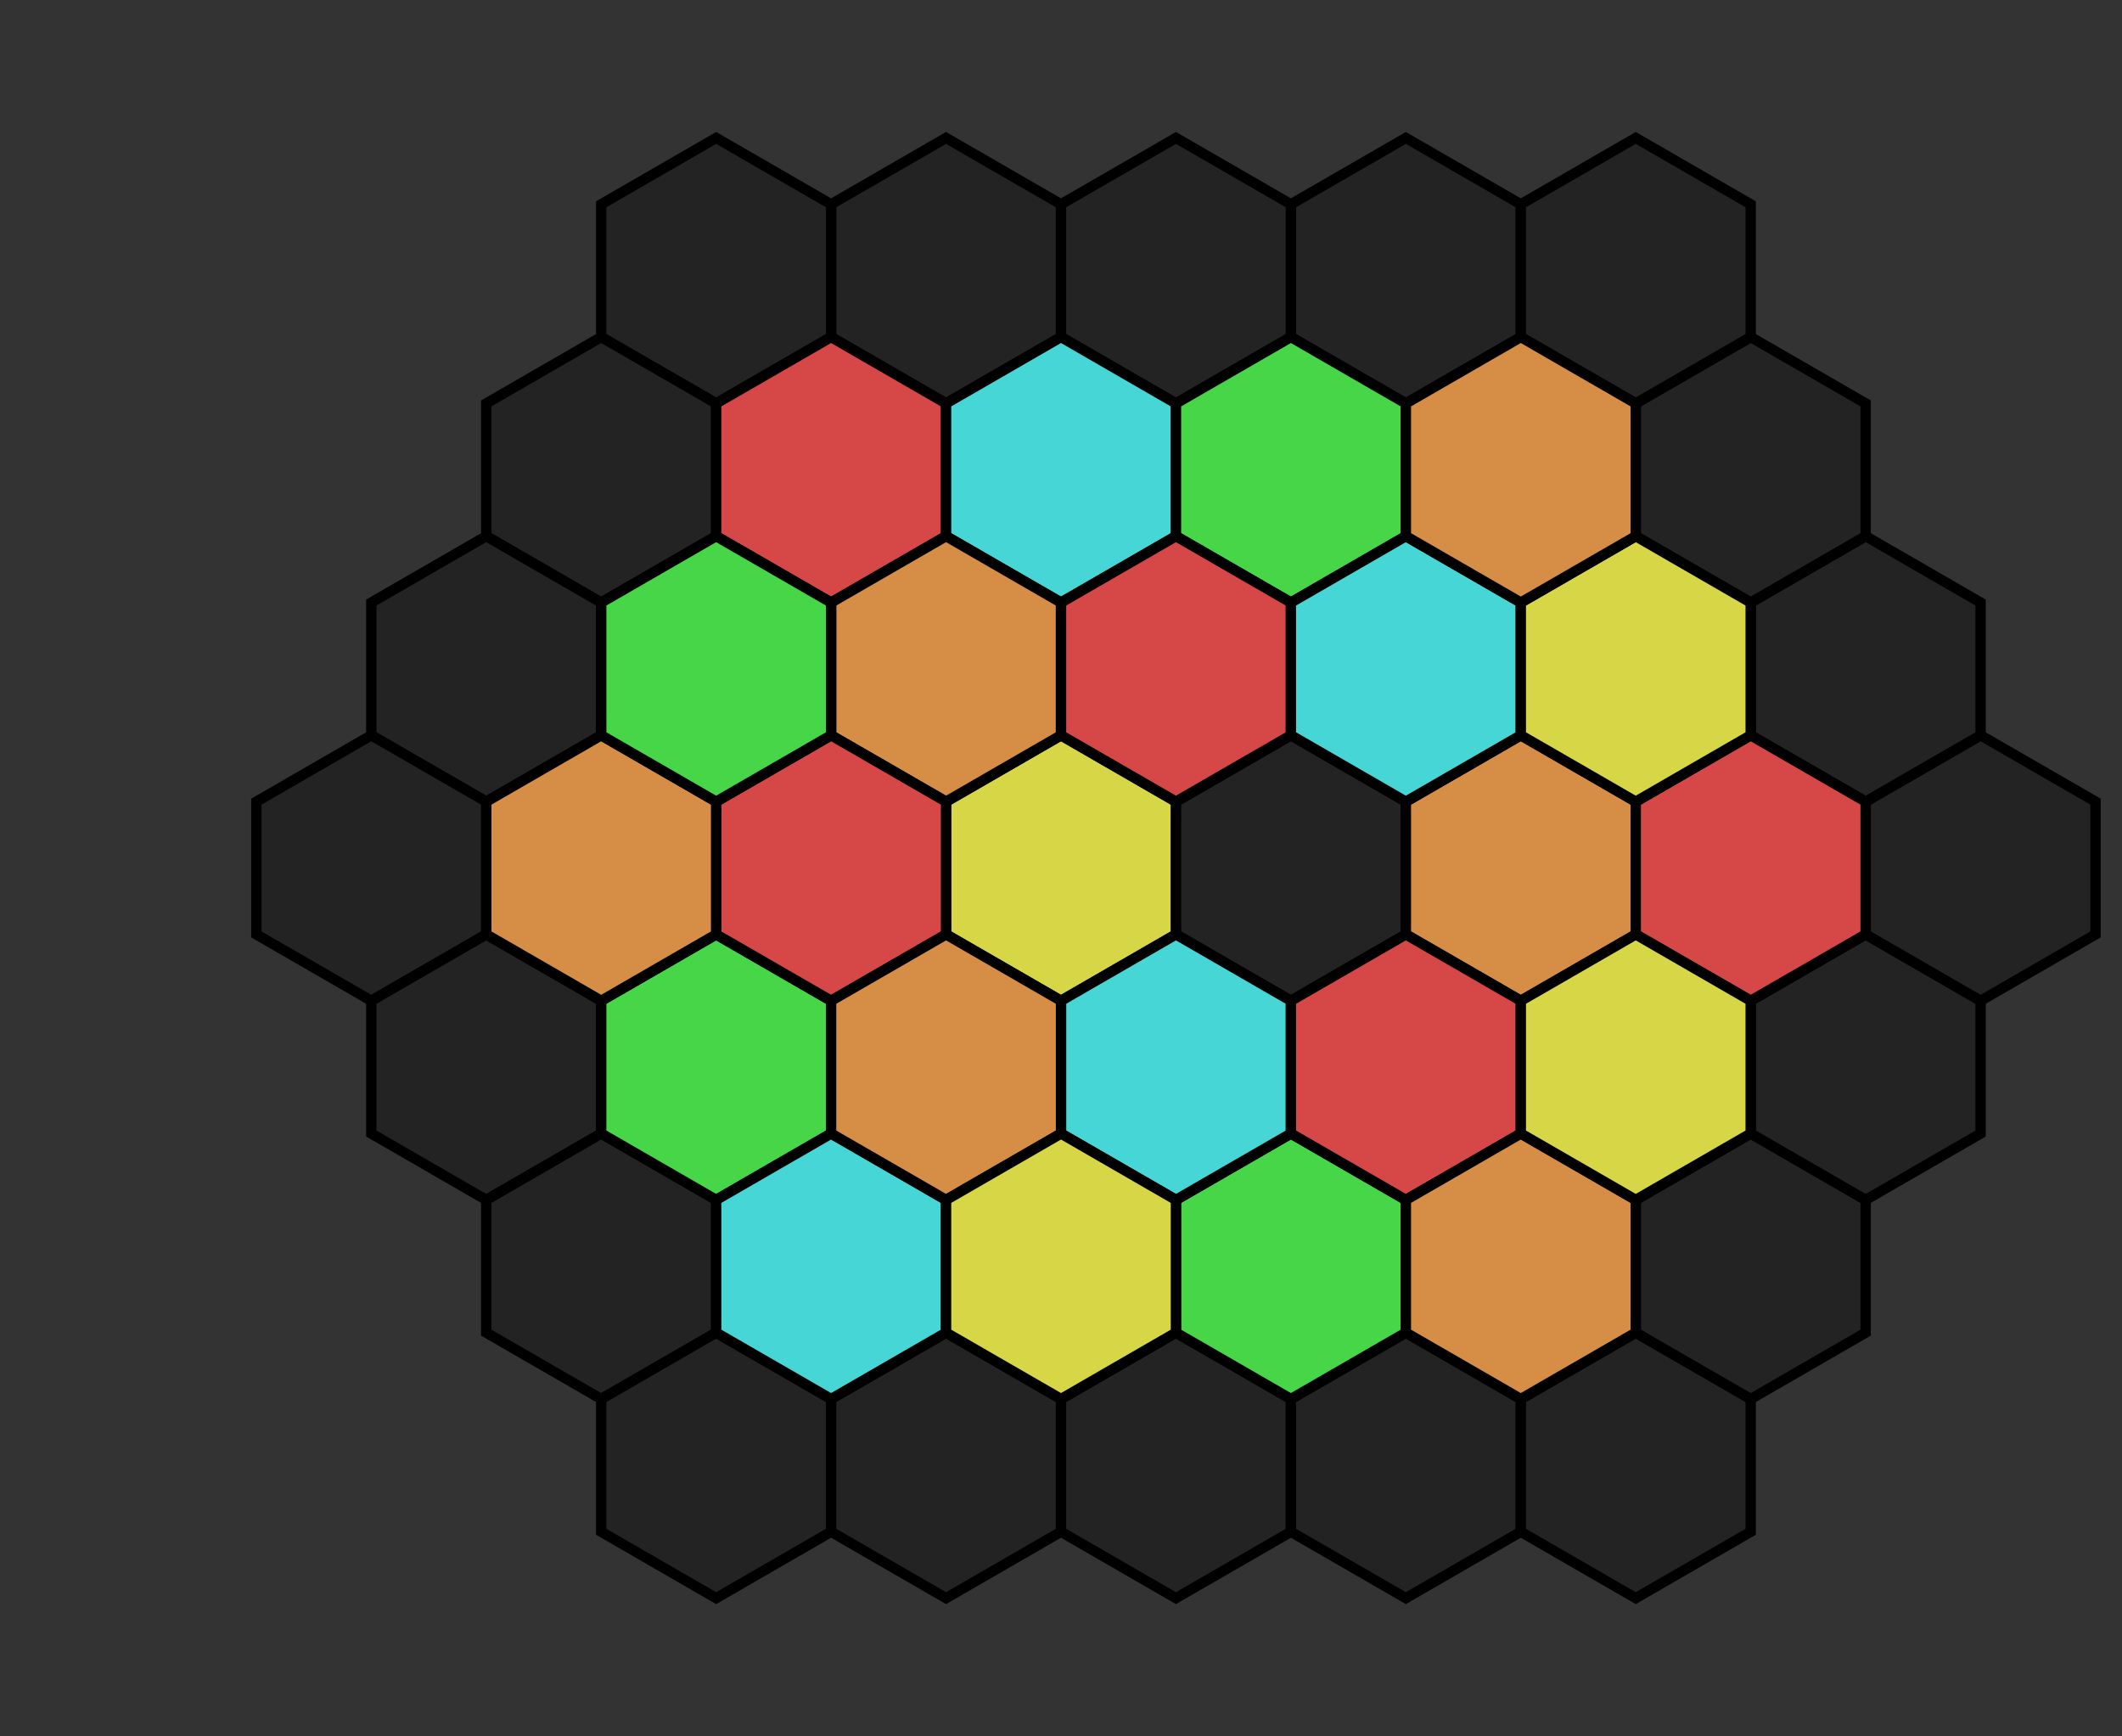 <svg class="grid-main" width="1231" height="1007" viewBox="-615.5 -503.5 1231 1007"><rect x="-615.5" y="-503.5" width="1231" height="1007" fill="#333333" stroke="none"/><path d="M 2.842170943040401e-14 -385 L-66.684 -423.5 L-133.368 -385 L-133.368 -308 L-66.684 -269.5 L0 -308 Z" fill="#202020" fill-opacity="0.8" stroke="black" stroke-width="6" class="hexagon" id="a-2b3"></path><path d="M -133.368 -385 L-200.052 -423.5 L-266.736 -385 L-266.736 -308 L-200.052 -269.5 L-133.368 -308 Z" fill="#202020" fill-opacity="0.8" stroke="black" stroke-width="6" class="hexagon" id="a-3b3"></path><path d="M -200.052 -269.5 L-266.736 -308 L-333.42 -269.5 L-333.42 -192.5 L-266.736 -154 L-200.052 -192.5 Z" fill="#202020" fill-opacity="0.8" stroke="black" stroke-width="6" class="hexagon" id="a-3b2"></path><path d="M -266.736 -154 L-333.42 -192.5 L-400.104 -154 L-400.104 -77 L-333.42 -38.5 L-266.736 -77 Z" fill="#202020" fill-opacity="0.8" stroke="black" stroke-width="6" class="hexagon" id="a-3b1"></path><path d="M -333.42 -38.5 L-400.104 -77 L-466.788 -38.5 L-466.788 38.5 L-400.104 77 L-333.42 38.5 Z" fill="#202020" fill-opacity="0.8" stroke="black" stroke-width="6" class="hexagon" id="a-3b0"></path><path d="M -266.736 77 L-333.42 38.5 L-400.104 77 L-400.104 154 L-333.42 192.5 L-266.736 154 Z" fill="#202020" fill-opacity="0.8" stroke="black" stroke-width="6" class="hexagon" id="a-2b-1"></path><path d="M -200.052 192.5 L-266.736 154 L-333.42 192.5 L-333.42 269.5 L-266.736 308 L-200.052 269.5 Z" fill="#202020" fill-opacity="0.8" stroke="black" stroke-width="6" class="hexagon" id="a-1b-2"></path><path d="M -133.368 308 L-200.052 269.5 L-266.736 308 L-266.736 385 L-200.052 423.5 L-133.368 385 Z" fill="#202020" fill-opacity="0.8" stroke="black" stroke-width="6" class="hexagon" id="a0b-3"></path><path d="M 0 308 L-66.684 269.5 L-133.368 308 L-133.368 385 L-66.684 423.5 L-2.842170943040401e-14 385 Z" fill="#202020" fill-opacity="0.8" stroke="black" stroke-width="6" class="hexagon" id="a1b-3"></path><path d="M 133.368 308 L66.684 269.5 L-2.842170943040401e-14 308 L-2.842170943040401e-14 385 L66.684 423.5 L133.368 385 Z" fill="#202020" fill-opacity="0.8" stroke="black" stroke-width="6" class="hexagon" id="a2b-3"></path><path d="M 266.736 308 L200.052 269.5 L133.368 308 L133.368 385 L200.052 423.5 L266.736 385 Z" fill="#202020" fill-opacity="0.8" stroke="black" stroke-width="6" class="hexagon" id="a3b-3"></path><path d="M 266.736 -385 L200.052 -423.5 L133.368 -385 L133.368 -308 L200.052 -269.5 L266.736 -308 Z" fill="#202020" fill-opacity="0.8" stroke="black" stroke-width="6" class="hexagon" id="a0b3"></path><path d="M 133.368 -385 L66.684 -423.5 L0 -385 L0 -308 L66.684 -269.5 L133.368 -308 Z" fill="#202020" fill-opacity="0.8" stroke="black" stroke-width="6" class="hexagon" id="a-1b3"></path><path d="M 66.684 -38.5 L4.7148901767173095e-15 -77 L-66.684 -38.5 L-66.684 38.5 L-1.4144670530151929e-14 77 L66.684 38.5 Z" fill="#FFFF4C" fill-opacity="0.8" stroke="black" stroke-width="6" class="hexagon" id="a0b0"></path><path d="M -66.684 -269.5 L-133.368 -308 L-200.052 -269.5 L-200.052 -192.5 L-133.368 -154 L-66.684 -192.5 Z" fill="#FF4C4C" fill-opacity="0.8" stroke="black" stroke-width="6" class="hexagon" id="a-2b2"></path><path d="M 66.684 -269.5 L4.7148901767173095e-15 -308 L-66.684 -269.5 L-66.684 -192.5 L-1.4144670530151929e-14 -154 L66.684 -192.5 Z" fill="#4CFFFF" fill-opacity="0.8" stroke="black" stroke-width="6" class="hexagon" id="a-1b2"></path><path d="M -133.368 77 L-200.052 38.5 L-266.736 77 L-266.736 154 L-200.052 192.5 L-133.368 154 Z" fill="#4CFF4C" fill-opacity="0.8" stroke="black" stroke-width="6" class="hexagon" id="a-1b-1"></path><path d="M 200.052 -38.5 L133.368 -77 L66.684 -38.5 L66.684 38.5 L133.368 77 L200.052 38.5 Z" fill="#202020" fill-opacity="0.8" stroke="black" stroke-width="6" class="hexagon" id="a1b0"></path><path d="M 400.104 308 L333.42 269.5 L266.736 308 L266.736 385 L333.42 423.5 L400.104 385 Z" fill="#202020" fill-opacity="0.8" stroke="black" stroke-width="6" class="hexagon" id="a4b-3"></path><path d="M 466.788 192.5 L400.104 154 L333.42 192.5 L333.42 269.5 L400.104 308 L466.788 269.5 Z" fill="#202020" fill-opacity="0.8" stroke="black" stroke-width="6" class="hexagon" id="a4b-2"></path><path d="M 533.472 77 L466.788 38.5 L400.104 77 L400.104 154 L466.788 192.5 L533.472 154 Z" fill="#202020" fill-opacity="0.8" stroke="black" stroke-width="6" class="hexagon" id="a4b-1"></path><path d="M 600.156 -38.5 L533.472 -77 L466.788 -38.5 L466.788 38.5 L533.472 77 L600.156 38.5 Z" fill="#202020" fill-opacity="0.8" stroke="black" stroke-width="6" class="hexagon" id="a4b0"></path><path d="M 533.472 -154 L466.788 -192.5 L400.104 -154 L400.104 -77 L466.788 -38.5 L533.472 -77 Z" fill="#202020" fill-opacity="0.8" stroke="black" stroke-width="6" class="hexagon" id="a3b1"></path><path d="M 466.788 -269.5 L400.104 -308 L333.42 -269.5 L333.42 -192.5 L400.104 -154 L466.788 -192.5 Z" fill="#202020" fill-opacity="0.8" stroke="black" stroke-width="6" class="hexagon" id="a2b2"></path><path d="M 400.104 -385 L333.42 -423.5 L266.736 -385 L266.736 -308 L333.42 -269.5 L400.104 -308 Z" fill="#202020" fill-opacity="0.8" stroke="black" stroke-width="6" class="hexagon" id="a1b3"></path><path d="M 333.42 -38.5 L266.736 -77 L200.052 -38.5 L200.052 38.5 L266.736 77 L333.42 38.5 Z" fill="#FFA54C" fill-opacity="0.8" stroke="black" stroke-width="6" class="hexagon" id="a2b0"></path><path d="M 466.788 -38.5 L400.104 -77 L333.42 -38.5 L333.42 38.5 L400.104 77 L466.788 38.5 Z" fill="#FF4C4C" fill-opacity="0.8" stroke="black" stroke-width="6" class="hexagon" id="a3b0"></path><path d="M 200.052 192.5 L133.368 154 L66.684 192.5 L66.684 269.5 L133.368 308 L200.052 269.5 Z" fill="#4CFF4C" fill-opacity="0.8" stroke="black" stroke-width="6" class="hexagon" id="a2b-2"></path><path d="M 133.368 77 L66.684 38.5 L-1.4210854715202004e-14 77 L-1.4210854715202004e-14 154 L66.684 192.5 L133.368 154 Z" fill="#4CFFFF" fill-opacity="0.8" stroke="black" stroke-width="6" class="hexagon" id="a1b-1"></path><path d="M 1.4210854715202004e-14 -154 L-66.684 -192.5 L-133.368 -154 L-133.368 -77 L-66.684 -38.5 L-1.4210854715202004e-14 -77 Z" fill="#FFA54C" fill-opacity="0.8" stroke="black" stroke-width="6" class="hexagon" id="a-1b1"></path><path d="M 200.052 -269.5 L133.368 -308 L66.684 -269.5 L66.684 -192.5 L133.368 -154 L200.052 -192.5 Z" fill="#4CFF4C" fill-opacity="0.8" stroke="black" stroke-width="6" class="hexagon" id="a0b2"></path><path d="M -66.684 192.5 L-133.368 154 L-200.052 192.5 L-200.052 269.5 L-133.368 308 L-66.684 269.5 Z" fill="#4CFFFF" fill-opacity="0.8" stroke="black" stroke-width="6" class="hexagon" id="a0b-2"></path><path d="M -66.684 -38.5 L-133.368 -77 L-200.052 -38.5 L-200.052 38.5 L-133.368 77 L-66.684 38.5 Z" fill="#FF4C4C" fill-opacity="0.8" stroke="black" stroke-width="6" class="hexagon" id="a-1b0"></path><path d="M 133.368 -154 L66.684 -192.5 L-1.4210854715202004e-14 -154 L-1.4210854715202004e-14 -77 L66.684 -38.5 L133.368 -77 Z" fill="#FF4C4C" fill-opacity="0.8" stroke="black" stroke-width="6" class="hexagon" id="a0b1"></path><path d="M 266.736 77 L200.052 38.5 L133.368 77 L133.368 154 L200.052 192.5 L266.736 154 Z" fill="#FF4C4C" fill-opacity="0.8" stroke="black" stroke-width="6" class="hexagon" id="a2b-1"></path><path d="M -200.052 -38.5 L-266.736 -77 L-333.42 -38.5 L-333.42 38.5 L-266.736 77 L-200.052 38.5 Z" fill="#FFA54C" fill-opacity="0.8" stroke="black" stroke-width="6" class="hexagon" id="a-2b0"></path><path d="M 1.4210854715202004e-14 77 L-66.684 38.5 L-133.368 77 L-133.368 154 L-66.684 192.5 L-1.4210854715202004e-14 154 Z" fill="#FFA54C" fill-opacity="0.8" stroke="black" stroke-width="6" class="hexagon" id="a0b-1"></path><path d="M 66.684 192.5 L4.7148901767173095e-15 154 L-66.684 192.5 L-66.684 269.5 L-1.4144670530151929e-14 308 L66.684 269.5 Z" fill="#FFFF4C" fill-opacity="0.8" stroke="black" stroke-width="6" class="hexagon" id="a1b-2"></path><path d="M 333.42 192.5 L266.736 154 L200.052 192.5 L200.052 269.5 L266.736 308 L333.42 269.5 Z" fill="#FFA54C" fill-opacity="0.8" stroke="black" stroke-width="6" class="hexagon" id="a3b-2"></path><path d="M 400.104 77 L333.42 38.5 L266.736 77 L266.736 154 L333.42 192.5 L400.104 154 Z" fill="#FFFF4C" fill-opacity="0.8" stroke="black" stroke-width="6" class="hexagon" id="a3b-1"></path><path d="M -133.368 -154 L-200.052 -192.5 L-266.736 -154 L-266.736 -77 L-200.052 -38.5 L-133.368 -77 Z" fill="#4CFF4C" fill-opacity="0.8" stroke="black" stroke-width="6" class="hexagon" id="a-2b1"></path><path d="M 266.736 -154 L200.052 -192.5 L133.368 -154 L133.368 -77 L200.052 -38.5 L266.736 -77 Z" fill="#4CFFFF" fill-opacity="0.8" stroke="black" stroke-width="6" class="hexagon" id="a1b1"></path><path d="M 400.104 -154 L333.42 -192.5 L266.736 -154 L266.736 -77 L333.42 -38.5 L400.104 -77 Z" fill="#FFFF4C" fill-opacity="0.8" stroke="black" stroke-width="6" class="hexagon" id="a2b1"></path><path d="M 333.42 -269.5 L266.736 -308 L200.052 -269.5 L200.052 -192.5 L266.736 -154 L333.42 -192.5 Z" fill="#FFA54C" fill-opacity="0.8" stroke="black" stroke-width="6" class="hexagon" id="a1b2"></path></svg>